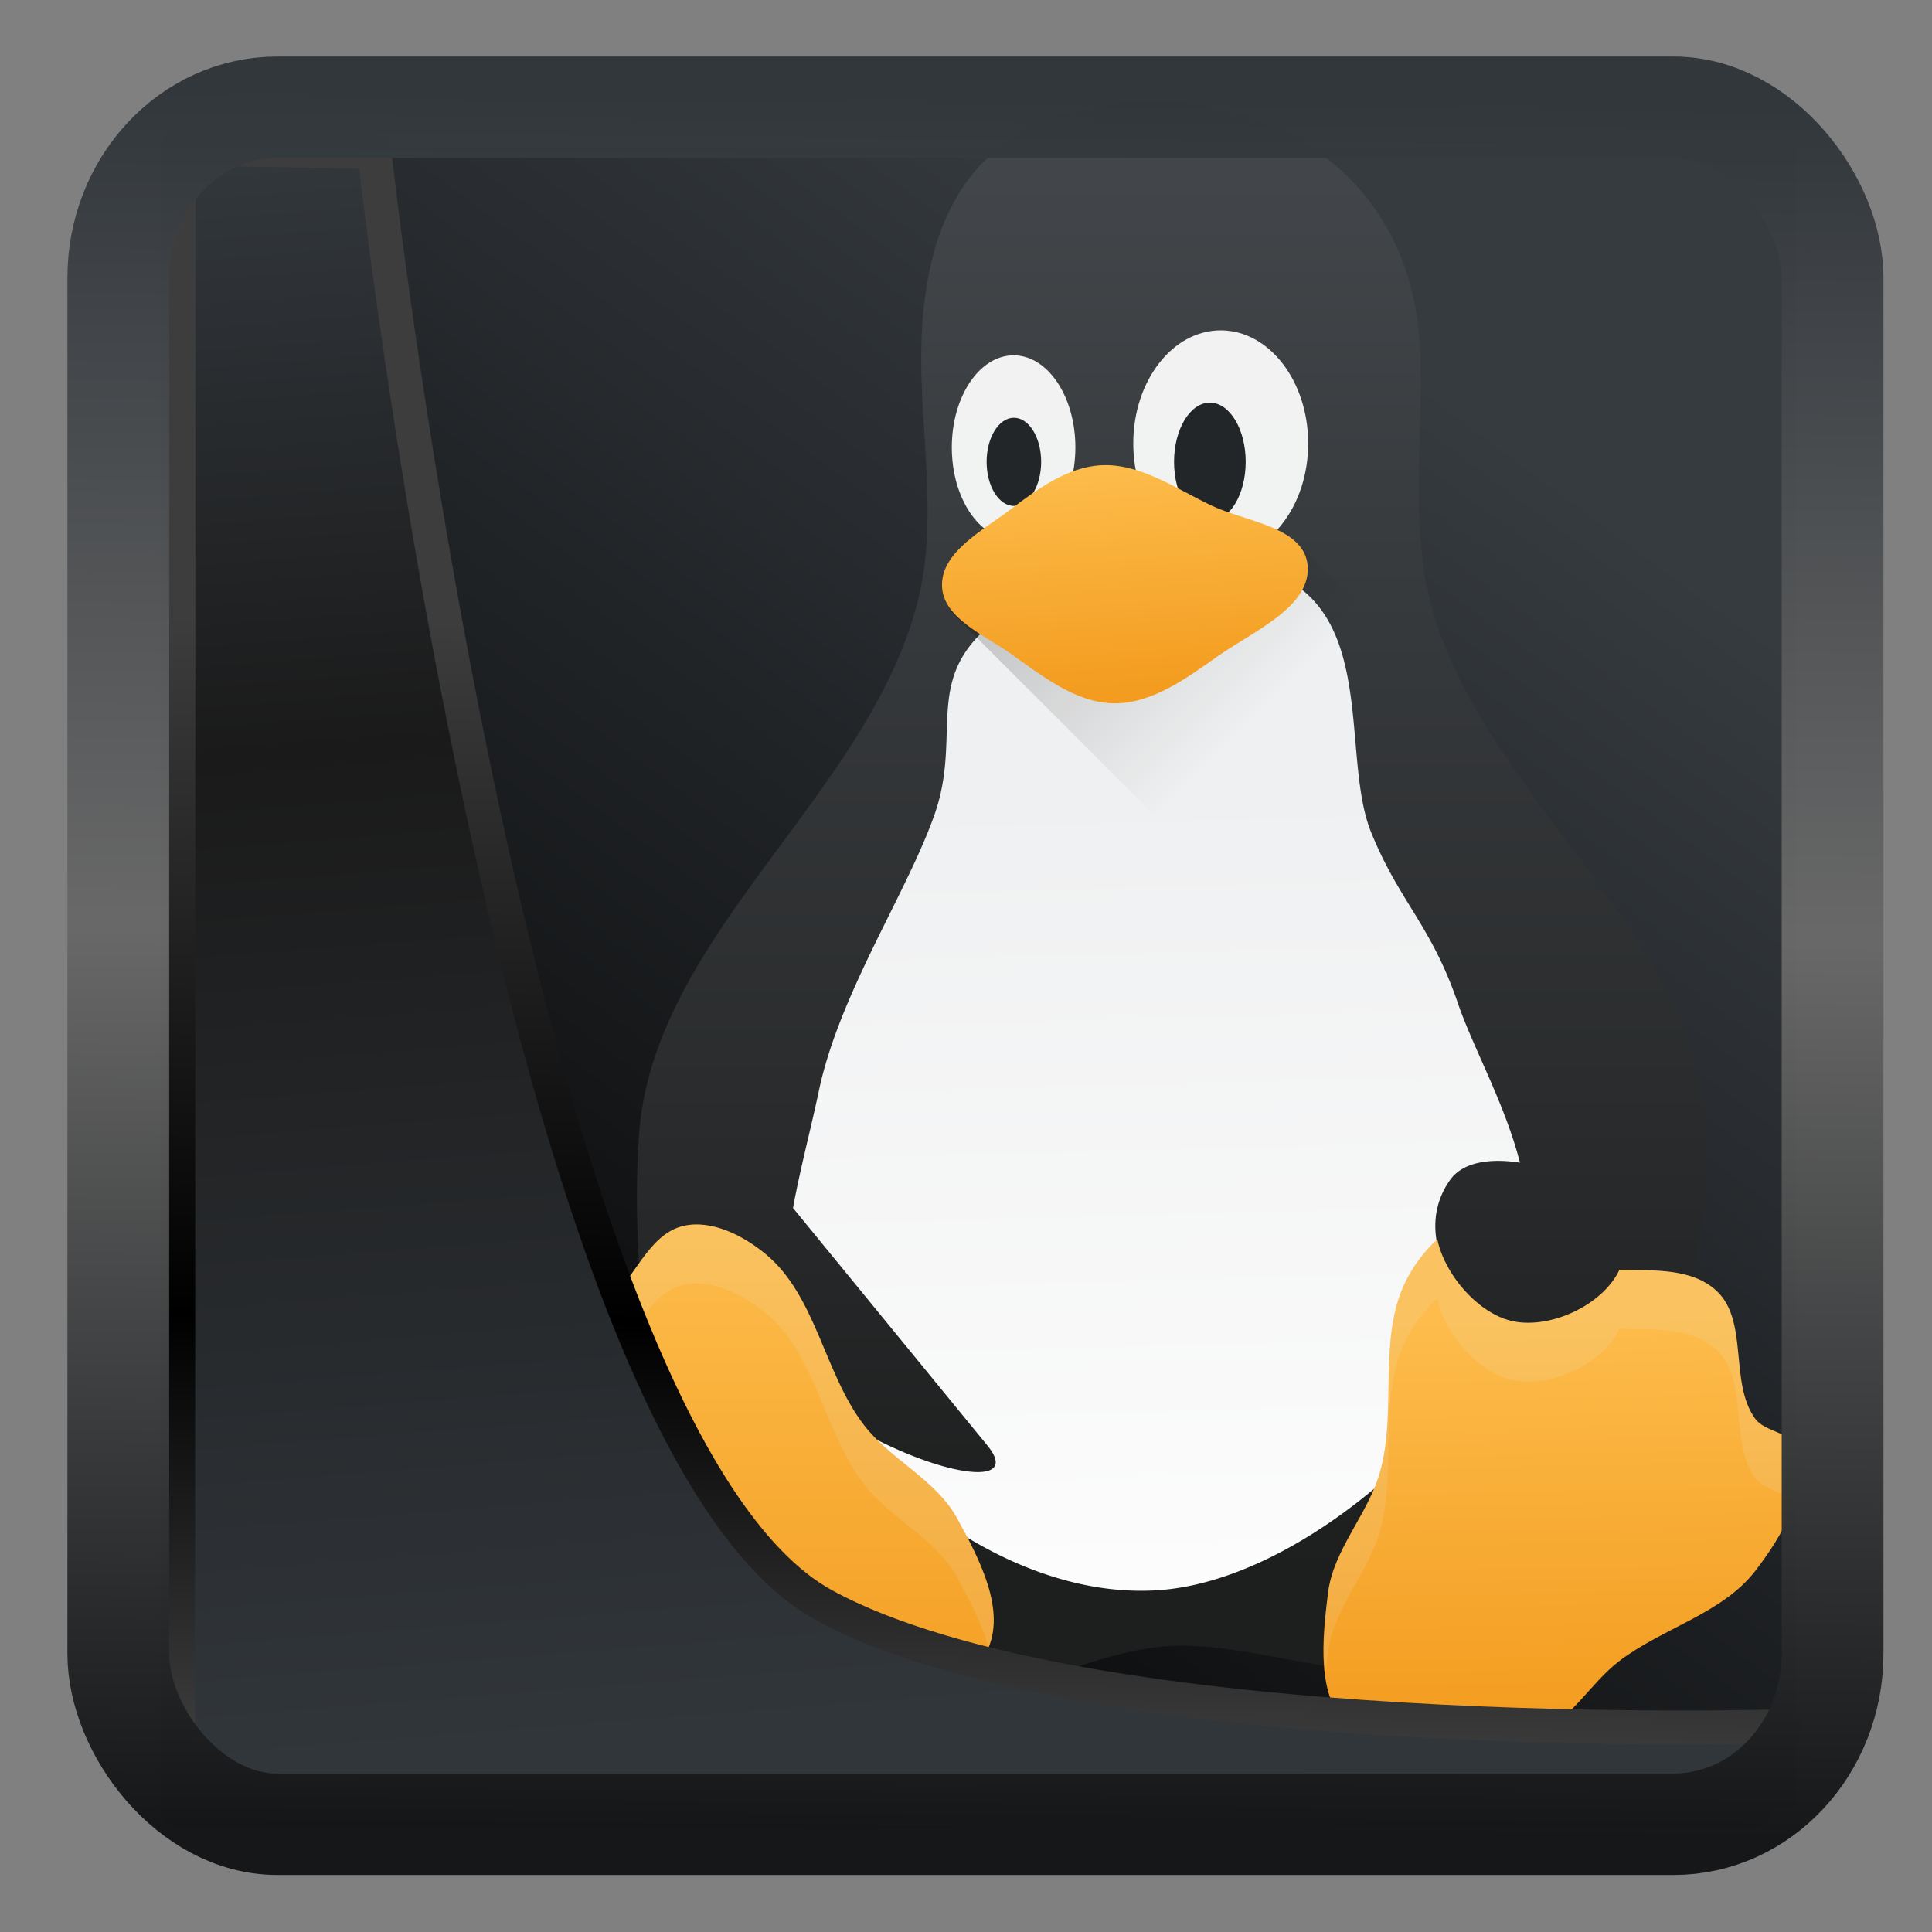 <svg width="22" height="22" version="1.1" viewBox="0 0 22 22" xmlns="http://www.w3.org/2000/svg" xmlns:xlink="http://www.w3.org/1999/xlink">
<rect x="0" y="0" width="22" height="22" fill="#808080" stroke="none"/>
<defs>
<linearGradient id="linearGradient3403" x1="6.949" x2="11.215" y1="4.555" y2="59.052" gradientUnits="userSpaceOnUse">
<stop style="stop-color:#32373c" offset="0"/>
<stop style="stop-color:#1a1a1a" offset=".368"/>
<stop style="stop-color:#31363b" offset="1"/>
</linearGradient>
<linearGradient id="linearGradient20558" x1="25.802" x2="25.111" y1="20.374" y2="58.913" gradientUnits="userSpaceOnUse">
<stop style="stop-color:#3d3d3d" offset="0"/>
<stop offset=".618"/>
<stop style="stop-color:#3d3d3d" offset="1"/>
</linearGradient>
<linearGradient id="linearGradient4557" x1="43.5" x2="44.142" y1="64.012" y2=".306" gradientTransform="translate(.361 -.13)" gradientUnits="userSpaceOnUse">
<stop style="stop-color:#141618" offset="0"/>
<stop style="stop-color:#686868" offset=".518"/>
<stop style="stop-color:#31363b" offset="1"/>
</linearGradient>
<linearGradient id="linearGradient919" x1="7.401" x2="33.063" y1="41.743" y2="7.107" gradientTransform="matrix(.442 0 0 .442 .422 .353)" gradientUnits="userSpaceOnUse">
<stop style="stop-opacity:.996" offset="0"/>
<stop style="stop-color:#353a3f;stop-opacity:.996" offset="1"/>
</linearGradient>
<linearGradient id="b" x1="15" x2="15" y1="27" y2="1.999" gradientUnits="userSpaceOnUse">
<stop stop-color="#1d1e1e" offset="0"/>
<stop stop-color="#44484c" offset="1"/>
</linearGradient>
<linearGradient id="c" x1="17.382" x2="17.032" y1="26.933" y2="13.634" gradientUnits="userSpaceOnUse">
<stop stop-color="#fcfcfc" offset="0"/>
<stop stop-color="#eff0f1" offset="1"/>
</linearGradient>
<linearGradient id="d" x1="10" x2="10" y1="30" y2="20.999" gradientUnits="userSpaceOnUse" xlink:href="#a"/>
<linearGradient id="a">
<stop stop-color="#f39c1f" offset="0"/>
<stop stop-color="#fdbc4b" offset="1"/>
</linearGradient>
<linearGradient id="e" x1="22.778" x2="22.645" y1="29.541" y2="22.641" gradientUnits="userSpaceOnUse" xlink:href="#a"/>
<linearGradient id="f" x1="13.167" x2="16.667" y1="10.613" y2="14.113" gradientUnits="userSpaceOnUse">
<stop offset="0"/>
<stop stop-opacity="0" offset="1"/>
</linearGradient>
<linearGradient id="g" x1="16" x2="15.731" y1="12" y2="8.152" gradientUnits="userSpaceOnUse" xlink:href="#a"/>
</defs>
<rect x="1.822" y="1.688" width="18.62" height="18.898" ry="0" style="fill-rule:evenodd;fill:url(#linearGradient919)"/>
<g transform="matrix(.672 0 0 .672 1.966 -.18)">
<path d="m12.627 10.452c0.36-1.426 0.013-2.942 0.063-4.412 0.11-3.21 1.892-3.938 3.719-4.033 2.096-0.11 4.577 1.132 4.727 4.16 0.071 1.449-0.185 2.946 0.189 4.348 0.871 3.27 4.61 5.631 4.664 9.013 0.05 3.214-1.43 7.002-4.16 8.698-1.41 0.876-3.323-0.175-4.98-0.063-1.843 0.126-3.893 1.763-5.483 0.82-2.886-1.713-3.682-6.105-3.466-9.455 0.22-3.404 3.892-5.768 4.727-9.076z" fill="url(#b)" style="fill:url(#b)"/>
<ellipse cx="17.76" cy="7.782" rx="1.482" ry="1.916" fill="#fcfcfc" fill-opacity=".941"/>
<ellipse cx="14.25" cy="7.849" rx="1.047" ry="1.56" fill="#fcfcfc" fill-opacity=".941"/>
<ellipse cx="17.576" cy="8.094" rx=".607" ry="1.003" fill="#232629"/>
<ellipse cx="14.255" cy="8.094" rx=".462" ry=".747" fill="#232629"/>
<path d="m17.564 9.757a5.068 5.068 0 0 0-0.545 4e-3c-1.23 0.072-2.548 0.555-3.214 1.14-1.066 0.937-0.434 1.848-0.893 3.164s-1.614 3.038-1.96 4.68c-0.14 0.663-0.318 1.326-0.44 1.992l3.293 4.024c0.647 0.79-1.041 0.497-2.611-0.52 1.114 1.567 3.324 3.12 5.506 2.973 2.324-0.156 5.068-2.586 5.946-4.573-0.852-0.144-1.68-1.426-0.998-2.381 0.237-0.331 0.746-0.36 1.183-0.29-0.263-1.018-0.787-1.93-1.05-2.696-0.456-1.336-0.986-1.71-1.47-2.896-0.485-1.186 0.027-3.38-1.338-4.234-0.384-0.24-0.875-0.36-1.409-0.387z" fill="url(#c)" style="fill:url(#c)"/>
<path d="m7.333 22.365c0.487-0.39 0.715-1.183 1.323-1.324 0.476-0.11 1.01 0.163 1.387 0.473 0.861 0.708 0.992 2.014 1.67 2.9 0.452 0.589 1.218 0.924 1.576 1.575 0.373 0.68 0.854 1.578 0.504 2.269-0.472 0.931-1.824 1.22-2.868 1.26-0.634 0.025-1.185-0.46-1.796-0.63-0.89-0.248-1.917-0.095-2.71-0.567-0.628-0.373-1.372-0.941-1.418-1.67-0.019-0.288 0.402-0.445 0.472-0.725 0.186-0.736-0.527-1.59-0.189-2.27 0.36-0.722 1.418-0.787 2.049-1.291z" fill="url(#d)" style="fill:url(#d)"/>
<path d="m21.43 21.269c-0.201 0.18-0.371 0.407-0.495 0.632-0.538 0.977-0.175 2.24-0.477 3.313-0.202 0.715-0.789 1.31-0.88 2.046-0.095 0.77-0.21 1.782 0.371 2.295 0.784 0.69 2.147 0.457 3.131 0.108 0.599-0.212 0.93-0.866 1.435-1.25 0.734-0.56 1.745-0.8 2.307-1.531 0.445-0.58 0.927-1.382 0.7-2.076-0.09-0.274-0.538-0.265-0.707-0.499-0.445-0.615-0.1-1.67-0.665-2.176-0.42-0.375-1.037-0.332-1.633-0.348-0.288 0.617-1.226 1.037-1.871 0.858-0.546-0.152-1.09-0.773-1.216-1.372z" fill="url(#e)" style="fill:url(#e)"/>
<path d="m19 9.401 3.333 3.333-4.666 2.38-4.5-4.5" fill="url(#f)" opacity=".2" style="fill:url(#f)"/>
<path d="m15.731 8.152c0.659-0.035 1.265 0.392 1.86 0.677 0.575 0.277 1.557 0.36 1.638 0.993 0.093 0.719-0.92 1.143-1.512 1.56-0.529 0.373-1.119 0.81-1.765 0.804-0.653-7e-3 -1.231-0.475-1.765-0.851-0.44-0.31-1.133-0.596-1.15-1.135-0.019-0.576 0.69-0.943 1.15-1.292 0.456-0.346 0.972-0.726 1.544-0.756z" fill="url(#g)" style="fill:url(#g)"/>
<path d="m9.021 21.025a1.054 1.054 0 0 0-0.365 0.016c-0.608 0.141-0.837 0.934-1.324 1.324-0.631 0.504-1.689 0.57-2.049 1.291-0.15 0.302-0.082 0.64 0.012 0.985 0.368-0.706 1.411-0.776 2.037-1.276 0.487-0.39 0.716-1.183 1.324-1.324 0.476-0.11 1.01 0.163 1.387 0.473 0.861 0.708 0.992 2.014 1.67 2.9 0.452 0.59 1.218 0.923 1.576 1.574 0.195 0.356 0.413 0.772 0.533 1.186 0.275-0.679-0.175-1.532-0.533-2.186-0.358-0.65-1.124-0.985-1.576-1.574-0.678-0.886-0.809-2.192-1.67-2.9-0.283-0.233-0.653-0.444-1.022-0.489zm-3.623 5.036c-0.139 0.201-0.412 0.352-0.396 0.59 0.014 0.22 0.104 0.42 0.223 0.61 0.105-0.102 0.215-0.205 0.248-0.335 0.07-0.277 6e-3 -0.571-0.075-0.865zm16.032-4.791c-0.201 0.18-0.37 0.405-0.494 0.63-0.538 0.977-0.177 2.242-0.479 3.315-0.202 0.715-0.788 1.309-0.879 2.045-0.053 0.43-0.098 0.927-0.039 1.379 0.013-0.128 0.024-0.26 0.04-0.38 0.09-0.735 0.676-1.33 0.878-2.044 0.302-1.073-0.06-2.338 0.479-3.315 0.124-0.225 0.293-0.45 0.494-0.63 0.126 0.599 0.67 1.219 1.216 1.37 0.645 0.18 1.584-0.24 1.872-0.857 0.596 0.016 1.212-0.027 1.632 0.348 0.565 0.506 0.22 1.56 0.664 2.176 0.15 0.207 0.507 0.235 0.65 0.427 0.106-0.312 0.155-0.629 0.057-0.927-0.09-0.274-0.538-0.266-0.707-0.5-0.445-0.615-0.099-1.67-0.664-2.176-0.42-0.375-1.036-0.332-1.632-0.348-0.288 0.617-1.227 1.037-1.872 0.858-0.546-0.152-1.09-0.772-1.216-1.371z" fill="#eff0f1" fill-opacity=".125"/>
</g>
<path transform="matrix(.333 0 0 .333 .466 .364)" d="m4.704 3.982-0.013 56.82h53.904l1.022-2.866s-23.875 0.766-32.844-4.14c-10.516-5.753-15.372-49.697-15.372-49.697z" style="fill:url(#linearGradient3403);mix-blend-mode:normal;stroke-linejoin:round;stroke-width:1.162;stroke:url(#linearGradient20558)"/>
<rect transform="matrix(.312 0 0 .311 1.025 1.036)" x="1.032" y=".596" width="62.567" height="62.867" rx="5.803" ry="6.245" style="fill:none;stroke-linejoin:round;stroke-miterlimit:7.8;stroke-opacity:.995;stroke-width:3.714;stroke:url(#linearGradient4557)"/>
</svg>
